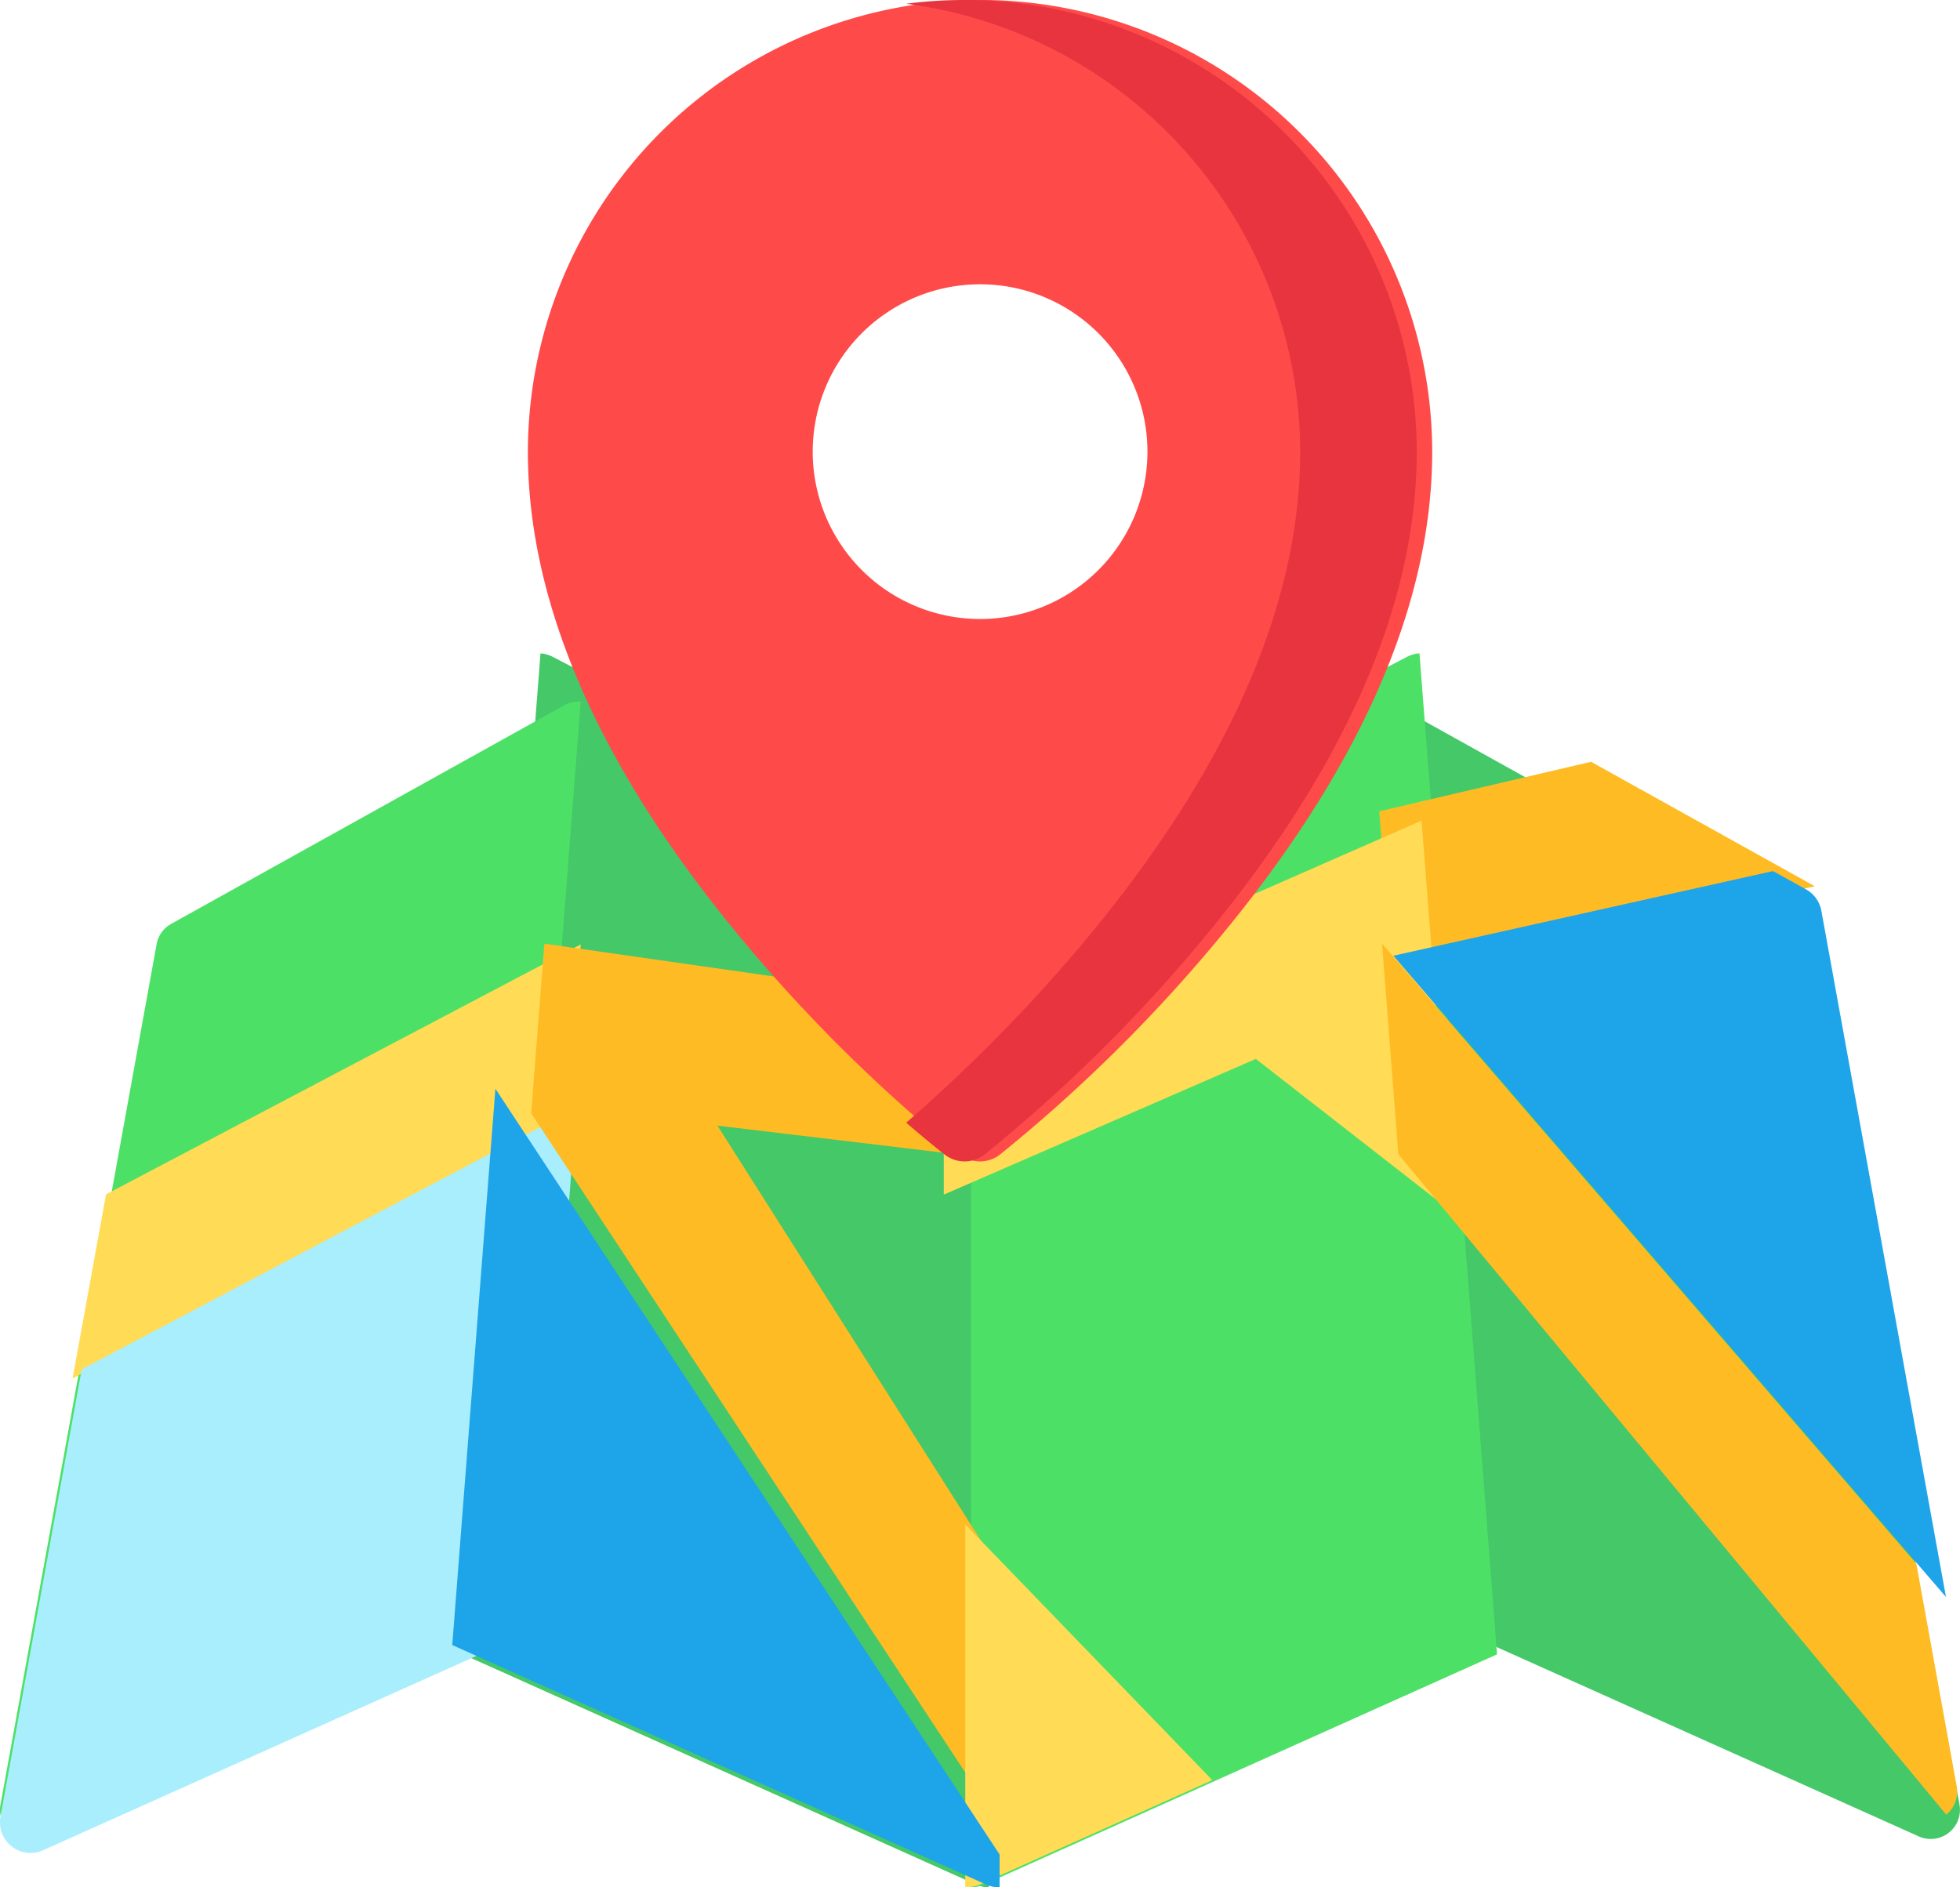 <svg width="27" height="26" xmlns="http://www.w3.org/2000/svg" xmlns:xlink="http://www.w3.org/1999/xlink" xmlns:svgjs="http://svgjs.com/svgjs" viewBox="116 481 27 26"><svg width="21" height="17" xmlns="http://www.w3.org/2000/svg" xmlns:xlink="http://www.w3.org/1999/xlink" xmlns:svgjs="http://svgjs.com/svgjs" viewBox="122 490 21 17" x="122" y="490"><svg width="8" height="17" xmlns="http://www.w3.org/2000/svg" xmlns:xlink="http://www.w3.org/1999/xlink" xmlns:svgjs="http://svgjs.com/svgjs" viewBox="0 0.666 8 15.669" fill="#44c868" x="135" y="490"><svg xmlns="http://www.w3.org/2000/svg" xmlns:xlink="http://www.w3.org/1999/xlink" width="8" height="17" viewBox="0.113 0.622 7.887 15.447"><path paint-order="stroke fill markers" fill-rule="evenodd" d="M7.993 15.602L5.873 3.916a.395.395 0 0 0-.198-.276L.336.67A.394.394 0 0 0 .113.624l.971 12.53-.032.015 6.39 2.866a.396.396 0 0 0 .551-.432z"/></svg></svg><svg width="8" height="17" xmlns="http://www.w3.org/2000/svg" xmlns:xlink="http://www.w3.org/1999/xlink" xmlns:svgjs="http://svgjs.com/svgjs" viewBox="0.377 0 7.246 17" fill="#44c868" x="122" y="490"><svg xmlns="http://www.w3.org/2000/svg" xmlns:xlink="http://www.w3.org/1999/xlink" width="8" height="17" viewBox="0.916 0.622 6.584 15.447"><path paint-order="stroke fill markers" fill-rule="evenodd" d="M7.5 3.51L2.04.666a.395.395 0 0 0-.153-.043l-.971 12.53 6.422 2.881a.397.397 0 0 0 .162.035V3.509z"/></svg></svg></svg><svg width="21" height="17" xmlns="http://www.w3.org/2000/svg" xmlns:xlink="http://www.w3.org/1999/xlink" xmlns:svgjs="http://svgjs.com/svgjs" viewBox="116 490 21 17" x="116" y="490"><svg width="8" height="17" xmlns="http://www.w3.org/2000/svg" xmlns:xlink="http://www.w3.org/1999/xlink" xmlns:svgjs="http://svgjs.com/svgjs" viewBox="0 0.666 8 15.669" fill="#4ce166" x="116" y="490"><svg xmlns="http://www.w3.org/2000/svg" xmlns:xlink="http://www.w3.org/1999/xlink" width="8" height="17" viewBox="0 0.622 7.887 15.447"><path paint-order="stroke fill markers" fill-rule="evenodd" d="M7.887.623a.395.395 0 0 0-.223.048l-5.34 2.97a.396.396 0 0 0-.197.275L.007 15.602a.395.395 0 0 0 .551.432l6.355-2.85L7.887.622z"/></svg></svg><svg width="8" height="17" xmlns="http://www.w3.org/2000/svg" xmlns:xlink="http://www.w3.org/1999/xlink" xmlns:svgjs="http://svgjs.com/svgjs" viewBox="0.377 0 7.247 17" fill="#4ce166" x="129" y="490"><svg xmlns="http://www.w3.org/2000/svg" xmlns:xlink="http://www.w3.org/1999/xlink" width="8" height="17" viewBox="0.5 0.623 6.584 15.446"><path paint-order="stroke fill markers" fill-rule="evenodd" d="M6.113.623a.393.393 0 0 0-.153.043L.5 3.51v12.559c.055 0 .11-.012.162-.035l6.422-2.881L6.113.623z"/></svg></svg></svg><svg width="7" height="6" xmlns="http://www.w3.org/2000/svg" xmlns:xlink="http://www.w3.org/1999/xlink" xmlns:svgjs="http://svgjs.com/svgjs" viewBox="0 0.01 7 5.98" fill="#ffdb56" x="117" y="494"><svg xmlns="http://www.w3.org/2000/svg" xmlns:xlink="http://www.w3.org/1999/xlink" width="7" height="6" viewBox="0.054 0.233 6.553 5.598"><path paint-order="stroke fill markers" fill-rule="evenodd" d="M.485 3.457L.054 5.831l6.38-3.37.148-1.91.025-.318L.485 3.457z"/></svg></svg><svg width="8" height="12" xmlns="http://www.w3.org/2000/svg" xmlns:xlink="http://www.w3.org/1999/xlink" xmlns:svgjs="http://svgjs.com/svgjs" viewBox="0 0.475 8 11.051" fill="#a8eefc" x="116" y="495"><svg xmlns="http://www.w3.org/2000/svg" xmlns:xlink="http://www.w3.org/1999/xlink" width="8" height="12" viewBox="0 0.72 7.492 10.348"><path paint-order="stroke fill markers" fill-rule="evenodd" d="M7.492.72l-.058.741-6.38 3.37-1.048 5.771a.395.395 0 0 0 .552.432l6.355-2.85L7.492.72z"/></svg></svg><svg width="18" height="15" xmlns="http://www.w3.org/2000/svg" xmlns:xlink="http://www.w3.org/1999/xlink" xmlns:svgjs="http://svgjs.com/svgjs" viewBox="123 491 18 15" x="123" y="491"><svg width="7" height="12" xmlns="http://www.w3.org/2000/svg" xmlns:xlink="http://www.w3.org/1999/xlink" xmlns:svgjs="http://svgjs.com/svgjs" viewBox="0.318 0 6.365 12" fill="#ffbb24" x="123" y="494"><svg xmlns="http://www.w3.org/2000/svg" xmlns:xlink="http://www.w3.org/1999/xlink" width="7" height="12" viewBox="0.434 0.233 6.067 11.44"><path paint-order="stroke fill markers" fill-rule="evenodd" d="M6.502 1.076L.607.233.434 2.461 6.5 11.673v-3.35l-3.62-5.7 3.622.434v-1.98z"/></svg></svg><svg width="6" height="4" xmlns="http://www.w3.org/2000/svg" xmlns:xlink="http://www.w3.org/1999/xlink" xmlns:svgjs="http://svgjs.com/svgjs" viewBox="0 0.494 6 3.012" fill="#ffbb24" x="135" y="491"><svg xmlns="http://www.w3.org/2000/svg" xmlns:xlink="http://www.w3.org/1999/xlink" width="6" height="4" viewBox="0.262 0.98 4.993 2.506"><path paint-order="stroke fill markers" fill-rule="evenodd" d="M5.255 2.407L2.69.98l-2.428.568.03.392.12 1.547 4.843-1.08z"/></svg></svg></svg><svg width="7" height="6" xmlns="http://www.w3.org/2000/svg" xmlns:xlink="http://www.w3.org/1999/xlink" xmlns:svgjs="http://svgjs.com/svgjs" viewBox="0 0.305 7 5.39" fill="#ffdb56" x="129" y="492"><svg xmlns="http://www.w3.org/2000/svg" xmlns:xlink="http://www.w3.org/1999/xlink" width="7" height="6" viewBox="0.501 0.548 6.126 4.717"><path paint-order="stroke fill markers" fill-rule="evenodd" d="M6.628 5.264l-.23-2.966-.136-1.75-5.76 2.528v1.981l3.762-1.636 2.364 1.843z"/></svg></svg><svg width="8" height="12" xmlns="http://www.w3.org/2000/svg" xmlns:xlink="http://www.w3.org/1999/xlink" xmlns:svgjs="http://svgjs.com/svgjs" viewBox="0.038 0 7.924 12" fill="#ffbb24" x="135" y="494"><svg xmlns="http://www.w3.org/2000/svg" xmlns:xlink="http://www.w3.org/1999/xlink" width="8" height="12" viewBox="0.413 0.487 7.587 11.491"><path paint-order="stroke fill markers" fill-rule="evenodd" d="M7.993 11.602l-.532-2.935L.413.487l.215 2.777 7.228 8.713a.396.396 0 0 0 .137-.375z"/></svg></svg><svg width="13" height="16" xmlns="http://www.w3.org/2000/svg" xmlns:xlink="http://www.w3.org/1999/xlink" xmlns:svgjs="http://svgjs.com/svgjs" viewBox="0.271 0 12.457 16" fill="#ff4a4a" x="123" y="481"><svg xmlns="http://www.w3.org/2000/svg" xmlns:xlink="http://www.w3.org/1999/xlink" width="13" height="16" viewBox="0.982 0.966 11.087 14.24"><path paint-order="stroke fill markers" fill-rule="evenodd" d="M6.525.966A5.547 5.547 0 0 0 .982 6.505c0 1.889.897 3.917 2.666 6.028a18.956 18.956 0 0 0 2.635 2.59.397.397 0 0 0 .485 0 18.956 18.956 0 0 0 2.635-2.59c1.769-2.11 2.666-4.14 2.666-6.028A5.547 5.547 0 0 0 6.525.965zm2.053 5.538a2.052 2.052 0 1 1-4.104-.001 2.052 2.052 0 0 1 4.104.001z"/></svg></svg><svg width="8" height="16" xmlns="http://www.w3.org/2000/svg" xmlns:xlink="http://www.w3.org/1999/xlink" xmlns:svgjs="http://svgjs.com/svgjs" viewBox="0.484 0 7.032 16" fill="#e7343f" x="128" y="481"><svg xmlns="http://www.w3.org/2000/svg" xmlns:xlink="http://www.w3.org/1999/xlink" width="8" height="16" viewBox="0.81 0.966 6.259 14.24"><path paint-order="stroke fill markers" fill-rule="evenodd" d="M1.525.966c-.242 0-.48.015-.715.046A5.549 5.549 0 0 1 5.64 6.505c0 1.889-.897 3.917-2.666 6.028A19.857 19.857 0 0 1 .81 14.731c.277.24.454.377.473.392a.396.396 0 0 0 .485 0 18.956 18.956 0 0 0 2.635-2.59c1.769-2.11 2.666-4.14 2.666-6.028A5.547 5.547 0 0 0 1.525.965z"/></svg></svg><svg width="4" height="5" xmlns="http://www.w3.org/2000/svg" xmlns:xlink="http://www.w3.org/1999/xlink" xmlns:svgjs="http://svgjs.com/svgjs" viewBox="0.298 0 3.405 5" fill="#ffdb56" x="129" y="502"><svg xmlns="http://www.w3.org/2000/svg" xmlns:xlink="http://www.w3.org/1999/xlink" width="4" height="5" viewBox="0.5 0.323 2.551 3.746"><path paint-order="stroke fill markers" fill-rule="evenodd" d="M.662 4.034L3.05 2.963.5.323V4.07c.055 0 .11-.012.162-.035z"/></svg></svg><svg width="21" height="14" xmlns="http://www.w3.org/2000/svg" xmlns:xlink="http://www.w3.org/1999/xlink" xmlns:svgjs="http://svgjs.com/svgjs" viewBox="122 493 21 14" x="122" y="493"><svg width="8" height="10" xmlns="http://www.w3.org/2000/svg" xmlns:xlink="http://www.w3.org/1999/xlink" xmlns:svgjs="http://svgjs.com/svgjs" viewBox="0.194 0 7.612 10" fill="#1ea4e9" x="135" y="493"><svg xmlns="http://www.w3.org/2000/svg" xmlns:xlink="http://www.w3.org/1999/xlink" width="8" height="10" viewBox="0.412 0.407 7.048 9.26"><path paint-order="stroke fill markers" fill-rule="evenodd" d="M5.872.916A.395.395 0 0 0 5.675.64l-.42-.233-4.843 1.08 7.049 8.18L5.872.916z"/></svg></svg><svg width="8" height="11" xmlns="http://www.w3.org/2000/svg" xmlns:xlink="http://www.w3.org/1999/xlink" xmlns:svgjs="http://svgjs.com/svgjs" viewBox="0.231 0 7.539 11" fill="#1ea4e9" x="122" y="496"><svg xmlns="http://www.w3.org/2000/svg" width="8" height="11" viewBox="0.915 0.461 6.584 9.607"><path paint-order="stroke fill markers" fill-rule="evenodd" d="M7.5 10.069v-.396L1.434.46.915 7.153l6.422 2.881a.397.397 0 0 0 .163.035z"/></svg></svg></svg></svg>